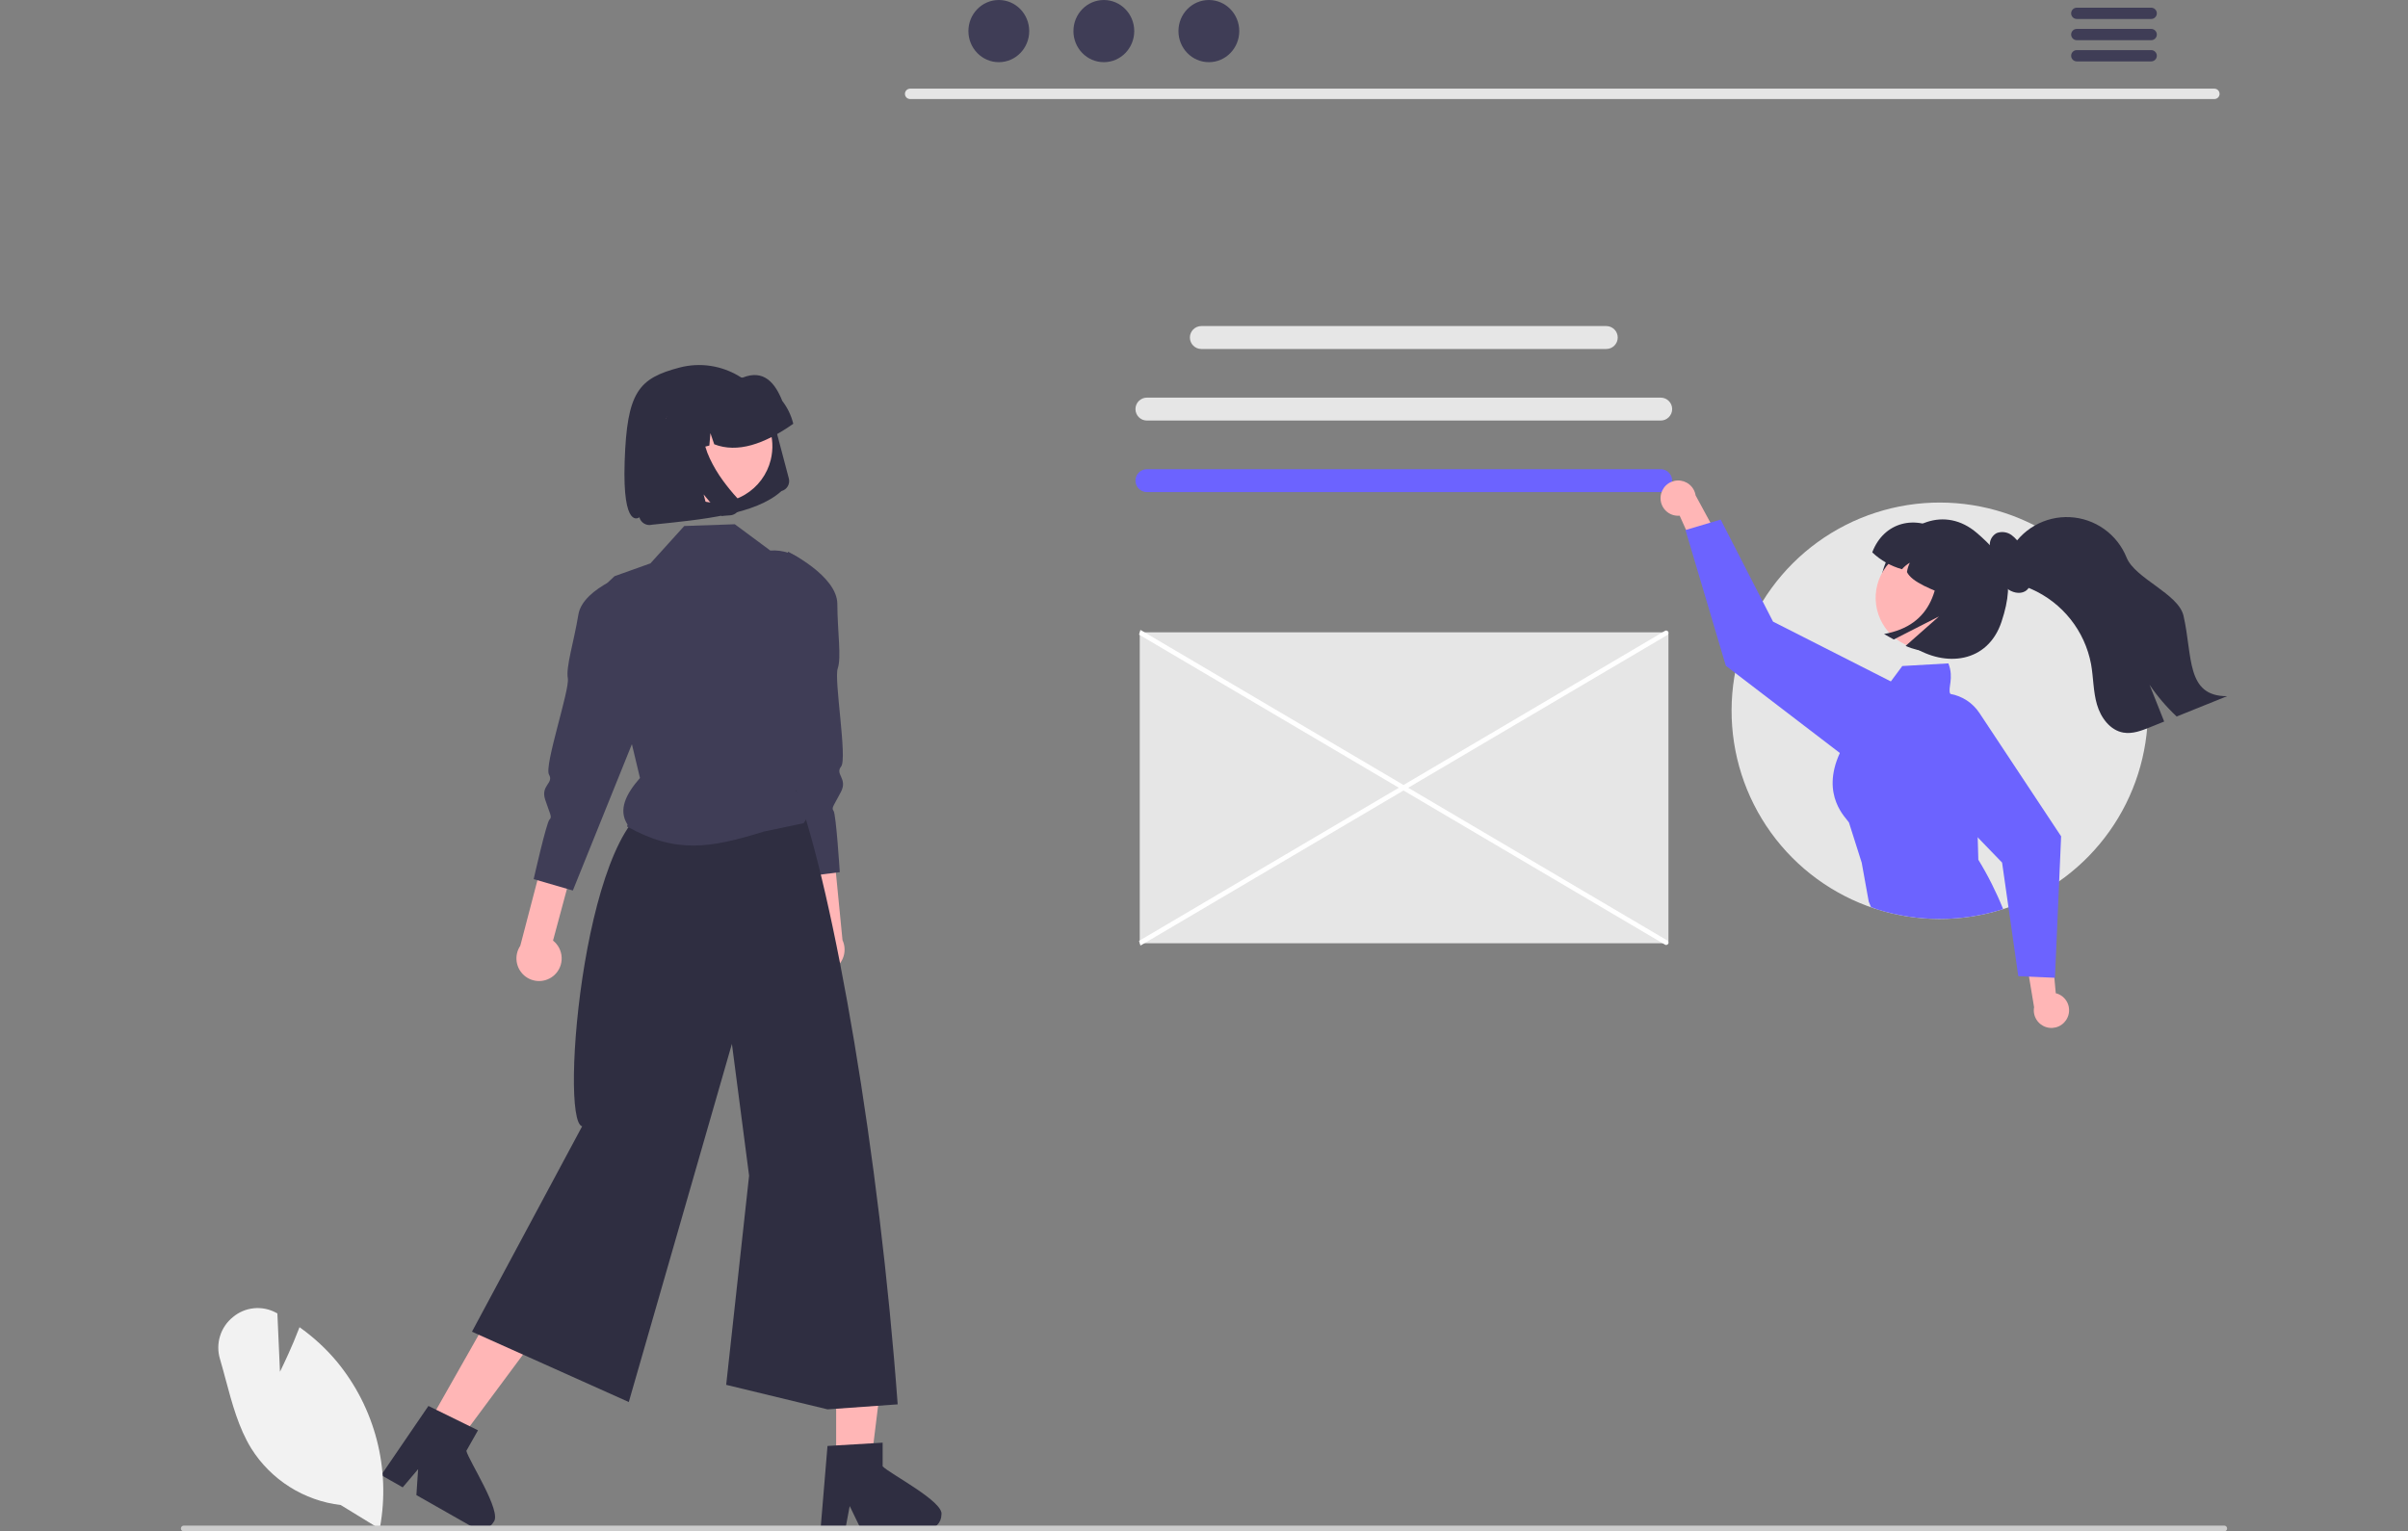 <svg width="1278" height="813" viewBox="0 0 1278 813" fill="none" xmlns="http://www.w3.org/2000/svg">
<rect x="0" y="0" width="1278" height="813" fill="#808080" stroke="none"/>
<g clip-path="url(#clip0_4033_3633)">
<path d="M1175.3 52.584H482.972C482.253 52.568 481.568 52.271 481.064 51.756C480.561 51.241 480.279 50.549 480.279 49.829C480.279 49.109 480.561 48.417 481.064 47.902C481.568 47.387 482.253 47.09 482.972 47.074H1175.3C1176.02 47.09 1176.71 47.387 1177.21 47.902C1177.71 48.417 1178 49.109 1178 49.829C1178 50.549 1177.71 51.241 1177.21 51.756C1176.71 52.271 1176.02 52.568 1175.3 52.584Z" fill="#E6E6E6"/>
<path d="M530.1 33.008C539.011 33.008 546.235 25.619 546.235 16.504C546.235 7.389 539.011 0 530.1 0C521.189 0 513.965 7.389 513.965 16.504C513.965 25.619 521.189 33.008 530.1 33.008Z" fill="#3F3D56"/>
<path d="M585.84 33.008C594.751 33.008 601.975 25.619 601.975 16.504C601.975 7.389 594.751 0 585.84 0C576.929 0 569.705 7.389 569.705 16.504C569.705 25.619 576.929 33.008 585.84 33.008Z" fill="#3F3D56"/>
<path d="M641.58 33.008C650.492 33.008 657.715 25.619 657.715 16.504C657.715 7.389 650.492 0 641.58 0C632.669 0 625.445 7.389 625.445 16.504C625.445 25.619 632.669 33.008 641.58 33.008Z" fill="#3F3D56"/>
<path d="M1141.74 4.082H1102.15C1101.37 4.1 1100.62 4.423 1100.07 4.984C1099.53 5.544 1099.22 6.297 1099.22 7.08C1099.22 7.864 1099.53 8.616 1100.07 9.176C1100.62 9.737 1101.37 10.06 1102.15 10.078H1141.74C1142.53 10.068 1143.28 9.747 1143.83 9.186C1144.39 8.625 1144.7 7.868 1144.7 7.08C1144.7 6.292 1144.39 5.535 1143.83 4.974C1143.28 4.413 1142.53 4.093 1141.74 4.082Z" fill="#3F3D56"/>
<path d="M1141.74 15.34H1102.15C1101.37 15.357 1100.62 15.681 1100.08 16.241C1099.53 16.801 1099.22 17.554 1099.22 18.338C1099.22 19.122 1099.53 19.874 1100.08 20.435C1100.62 20.995 1101.37 21.318 1102.15 21.336H1141.74C1142.53 21.325 1143.28 21.005 1143.83 20.444C1144.39 19.882 1144.7 19.126 1144.7 18.338C1144.7 17.55 1144.39 16.793 1143.83 16.232C1143.28 15.671 1142.53 15.351 1141.74 15.34Z" fill="#3F3D56"/>
<path d="M1141.74 26.602H1102.15C1101.37 26.619 1100.62 26.943 1100.07 27.503C1099.53 28.064 1099.22 28.816 1099.22 29.6C1099.22 30.383 1099.53 31.136 1100.07 31.696C1100.62 32.256 1101.37 32.58 1102.15 32.598H1141.74C1142.53 32.587 1143.28 32.267 1143.83 31.706C1144.39 31.144 1144.7 30.388 1144.7 29.6C1144.7 28.811 1144.39 28.055 1143.83 27.494C1143.28 26.933 1142.53 26.612 1141.74 26.602Z" fill="#3F3D56"/>
<path d="M604.898 335.676H884.22C884.561 335.676 884.888 335.811 885.129 336.053C885.37 336.294 885.505 336.621 885.505 336.962V499.472C885.505 499.813 885.37 500.14 885.129 500.381C884.888 500.623 884.561 500.758 884.22 500.758H604.898V335.676Z" fill="#E6E6E6"/>
<path d="M883.892 501.633L604.531 336.919L605.267 334.426L884.628 499.14C884.959 499.238 885.237 499.463 885.401 499.765C885.566 500.068 885.604 500.424 885.506 500.755C885.458 500.918 885.378 501.071 885.27 501.204C885.163 501.337 885.031 501.447 884.881 501.528C884.731 501.61 884.567 501.661 884.397 501.679C884.227 501.697 884.056 501.681 883.892 501.633Z" fill="white"/>
<path d="M605.267 502.003L604.531 499.51L883.892 334.795C884.056 334.747 884.227 334.731 884.397 334.749C884.567 334.767 884.731 334.819 884.881 334.9C885.031 334.982 885.163 335.092 885.271 335.225C885.378 335.358 885.458 335.51 885.506 335.674C885.604 336.004 885.566 336.36 885.401 336.663C885.237 336.966 884.959 337.191 884.628 337.288L605.267 502.003Z" fill="white"/>
<path d="M852.497 173.105H637.594C634.235 173.105 631.512 175.83 631.512 179.191V179.191C631.512 182.552 634.235 185.277 637.594 185.277H852.497C855.856 185.277 858.579 182.552 858.579 179.191C858.579 175.83 855.856 173.105 852.497 173.105Z" fill="#E6E6E6"/>
<path d="M881.387 211.098H608.705C605.346 211.098 602.623 213.822 602.623 217.183C602.623 220.544 605.346 223.269 608.705 223.269H881.387C884.746 223.269 887.469 220.544 887.469 217.183C887.469 213.822 884.746 211.098 881.387 211.098Z" fill="#E6E6E6"/>
<path d="M881.387 249.086H608.705C605.346 249.086 602.623 251.811 602.623 255.172C602.623 258.532 605.346 261.257 608.705 261.257H881.387C884.746 261.257 887.469 258.532 887.469 255.172C887.469 251.811 884.746 249.086 881.387 249.086Z" fill="#6C63FF"/>
<path d="M1139.96 377.335C1139.95 400.258 1132.83 422.612 1119.57 441.308C1106.31 460.003 1087.58 474.117 1065.96 481.698C1065.02 482.036 1064.08 482.343 1063.13 482.64C1040.92 489.741 1017.05 489.635 994.91 482.337C972.772 475.038 953.509 460.921 939.875 442.005C926.241 423.089 918.936 400.343 919.004 377.021C919.073 353.7 926.511 330.997 940.255 312.161C953.999 293.325 973.345 279.321 995.525 272.153C1017.7 264.984 1041.58 265.018 1063.74 272.249C1085.9 279.481 1105.21 293.54 1118.9 312.415C1132.59 331.29 1139.96 354.013 1139.96 377.335V377.335Z" fill="#E6E6E6"/>
<path d="M881.338 263.699C881.22 265.056 881.401 266.421 881.868 267.7C882.335 268.979 883.076 270.14 884.04 271.101C885.003 272.062 886.166 272.8 887.446 273.263C888.725 273.726 890.091 273.902 891.446 273.78L905.05 303.944L914.237 289.409L899.909 262.993C899.553 260.729 898.379 258.674 896.61 257.218C894.84 255.762 892.599 255.006 890.31 255.093C888.021 255.18 885.843 256.104 884.189 257.69C882.536 259.276 881.521 261.415 881.338 263.699Z" fill="#FFB6B6"/>
<path d="M1015.41 377.296C1015.21 376.405 1014.96 375.526 1014.65 374.666C1012.7 369.122 1008.73 364.519 1003.53 361.78C1003.41 361.709 1003.28 361.637 1003.16 361.576L941.006 330.022L935.492 319.266L913.214 275.84L907.752 277.467L894.844 281.305L894.547 281.387L915.945 353.439L920.855 357.205L976.469 399.761L978.279 401.153C982.749 404.568 988.296 406.264 993.91 405.933C999.525 405.603 1004.83 403.267 1008.87 399.352C1009.71 398.553 1010.48 397.691 1011.17 396.773C1013.27 394.038 1014.73 390.874 1015.47 387.508C1016.2 384.141 1016.18 380.654 1015.41 377.296Z" fill="#6C63FF"/>
<path d="M1049.96 456.428L1049.63 444.555L1048.69 410.126C1052.1 388.091 1054.51 385.645 1038.09 370.579C1037.46 370.444 1036.87 370.18 1036.35 369.803C1035.83 369.426 1035.39 368.944 1035.07 368.389C1033.58 365.339 1037.17 360.16 1034.07 352.188L1009.61 353.59L1003.53 361.777L979.087 394.733C978.129 396.362 977.255 398.04 976.468 399.758C966.004 422.5 980.192 434.587 981.296 436.664L988.068 458.004L991.801 478.698L993.008 481.574L996.414 482.823C1018.14 489.613 1041.43 489.548 1063.13 482.639C1059.48 473.55 1055.07 464.782 1049.96 456.428Z" fill="#6C63FF"/>
<path d="M1097.33 540.126C1097.88 538.882 1098.16 537.532 1098.13 536.171C1098.11 534.81 1097.79 533.47 1097.19 532.247C1096.59 531.024 1095.74 529.947 1094.68 529.091C1093.62 528.236 1092.39 527.623 1091.06 527.295L1088.05 494.34L1074.62 505.077L1079.55 534.726C1079.14 536.983 1079.58 539.308 1080.78 541.263C1081.98 543.217 1083.85 544.664 1086.04 545.33C1088.23 545.995 1090.59 545.833 1092.67 544.874C1094.75 543.915 1096.41 542.225 1097.33 540.126L1097.33 540.126Z" fill="#FFB6B6"/>
<path d="M1050.55 378.534C1048.8 375.878 1046.52 373.608 1043.86 371.864C1041.19 370.12 1038.2 368.938 1035.07 368.392C1033.71 368.146 1032.33 368.023 1030.96 368.023C1026.36 368.024 1021.87 369.38 1018.04 371.923C1016.82 372.725 1015.69 373.644 1014.65 374.666C1012.44 376.808 1010.67 379.366 1009.45 382.192C1008.23 385.019 1007.57 388.058 1007.52 391.138C1007.48 394.217 1008.03 397.276 1009.17 400.139C1010.3 403.003 1011.99 405.615 1014.13 407.826L1049.63 444.558L1062.57 457.945L1065.96 481.7L1071.17 518.248L1076.85 518.493L1090.31 519.087L1090.62 519.097L1092.86 467.883L1093.9 444.006L1050.55 378.534Z" fill="#6C63FF"/>
<path d="M1002.04 296.011C993.391 313.064 999.039 332.816 1015.08 343.203C1032.44 354.435 1054.96 351.975 1062.25 330.148C1070.36 305.842 1063.7 295.414 1049.2 282.957C1032.22 268.358 1011.38 277.586 1002.04 296.011Z" fill="#2F2E41"/>
<path d="M1044.6 333.999C1040.2 339.771 1033.69 343.558 1026.5 344.528C1019.31 345.499 1012.03 343.574 1006.25 339.175C1000.48 334.777 996.688 328.266 995.711 321.072C994.733 313.879 996.65 306.591 1001.04 300.81L1001.28 300.498C1005.76 294.882 1012.27 291.254 1019.4 290.398C1026.54 289.542 1033.72 291.526 1039.41 295.921C1045.09 300.317 1048.82 306.772 1049.79 313.895C1050.76 321.017 1048.89 328.236 1044.59 333.994L1044.6 333.999Z" fill="#FFB6B6"/>
<path d="M993.658 293.248C998.107 297.484 1003.53 300.559 1009.45 302.2C1010.63 300.827 1012.04 299.661 1013.61 298.75C1012.86 300.313 1012.34 301.979 1012.08 303.694C1014.72 309.175 1025.5 313.114 1035.81 317.144L1049.45 293.046L1031.39 282.804C1016.88 272.764 999.788 277.049 993.658 293.248Z" fill="#2F2E41"/>
<path d="M1059.75 282.988C1061.06 282.502 1062.48 282.354 1063.87 282.557C1065.26 282.76 1066.58 283.308 1067.7 284.15C1069.9 285.823 1071.68 287.987 1072.89 290.469C1075.1 294.485 1076.69 298.814 1077.6 303.307C1078.38 307.194 1078.25 311.893 1074.76 313.922C1071.85 315.614 1067.7 314.549 1065.02 312.29C1062.54 309.92 1060.67 306.995 1059.54 303.756C1058.24 300.656 1057 297.442 1054.68 294.868L1057.09 295.993C1056.33 293.681 1055.98 291.254 1056.04 288.82C1056.1 287.609 1056.47 286.434 1057.12 285.411C1057.77 284.388 1058.67 283.552 1059.75 282.988Z" fill="#2F2E41"/>
<path d="M1028.5 286.145L1047.88 297.132C1053.12 300.103 1056.97 305.035 1058.58 310.843C1060.18 316.651 1059.42 322.86 1056.45 328.103C1052.12 335.739 1045.11 341.487 1036.77 344.224C1028.44 346.961 1019.38 346.49 1011.37 342.903L1029.08 327.262L1005.06 339.509L999.932 336.601C1025.7 331.913 1030.67 311.692 1028.5 286.145Z" fill="#2F2E41"/>
<path d="M1065.11 305.455C1068.37 309.255 1073.48 310.731 1078.09 312.708C1086.22 316.277 1093.35 321.776 1098.88 328.729C1104.41 335.681 1108.15 343.877 1109.8 352.607C1111.07 359.717 1110.9 367.077 1112.92 374.009C1114.91 380.94 1119.87 387.741 1126.97 388.944C1131.78 389.766 1136.6 387.908 1141.13 386.074C1143.61 385.073 1146.1 384.069 1148.59 383.06C1145.99 376.546 1143.4 370.031 1140.82 363.516C1144.97 369.664 1149.81 375.325 1155.23 380.393C1164.15 376.796 1173.07 373.199 1182 369.602C1160.03 369.686 1163.78 348.343 1158.86 326.929C1156.16 315.162 1133.15 307.194 1128.64 295.999C1126.2 289.926 1122.08 284.68 1116.75 280.88C1111.43 277.081 1105.13 274.887 1098.59 274.559C1092.06 274.23 1085.57 275.781 1079.89 279.028C1074.22 282.275 1069.59 287.081 1066.55 292.878C1062.04 294.677 1061.91 301.704 1065.11 305.455Z" fill="#2F2E41"/>
<path d="M426.825 511.613C425.746 510.245 424.976 508.659 424.569 506.964C424.163 505.269 424.129 503.507 424.47 501.797C424.811 500.088 425.519 498.473 426.546 497.065C427.572 495.656 428.892 494.488 430.414 493.64L424.139 433.985L440.203 428.191L447.138 499.099C448.374 501.769 448.588 504.799 447.74 507.616C446.892 510.433 445.041 512.841 442.537 514.384C440.033 515.926 437.051 516.496 434.155 515.986C431.259 515.475 428.651 513.919 426.825 511.613Z" fill="#FFB6B6"/>
<path d="M418.235 292.902C418.235 292.902 444.313 305.634 444.398 320.601C444.483 335.568 446.643 349.105 444.602 354.896C442.561 360.687 449.788 402.782 446.405 406.95C443.022 411.119 449.992 413.252 446.329 420.387C442.667 427.521 441.045 428.864 442.388 430.486C443.73 432.109 445.701 463.035 445.701 463.035L424.213 465.723L401.354 365.905L418.235 292.902Z" fill="#3F3D56"/>
<path d="M294.219 517.673C295.501 516.492 296.511 515.047 297.18 513.438C297.848 511.828 298.16 510.092 298.092 508.351C298.024 506.609 297.579 504.903 296.788 503.35C295.996 501.797 294.877 500.435 293.508 499.358L309.105 441.439L294.155 433.184L276.133 502.11C274.492 504.551 273.802 507.51 274.196 510.426C274.589 513.341 276.038 516.011 278.268 517.929C280.497 519.848 283.352 520.881 286.292 520.834C289.232 520.786 292.053 519.662 294.219 517.673H294.219Z" fill="#FFB6B6"/>
<path d="M337.168 303.055C337.168 303.055 309.41 311.513 306.968 326.279C304.526 341.046 300.26 354.073 301.362 360.113C302.465 366.154 288.695 406.582 291.379 411.232C294.063 415.882 286.844 416.889 289.337 424.512C291.829 432.135 293.219 433.717 291.637 435.107C290.056 436.498 283.236 466.726 283.236 466.726L304.032 472.771L342.335 377.808L337.168 303.055Z" fill="#3F3D56"/>
<path d="M443.768 776.8L462.282 776.799L471.091 705.344L443.766 705.345L443.768 776.8Z" fill="#FFB6B6"/>
<path d="M468.444 778.469V765.91L463.577 766.208L443.763 767.382L439.178 767.664L435.672 809.726L435.484 811.981H448.631L449.053 809.741L450.963 799.562L455.892 809.741L456.972 811.981H491.826C493.9 811.967 495.885 811.136 497.35 809.667C498.815 808.198 499.642 806.21 499.651 804.135C501.122 797.26 472.138 782.4 468.444 778.469Z" fill="#2F2E41"/>
<path d="M226.859 756.633L242.963 765.775L285.866 707.975L262.099 694.484L226.859 756.633Z" fill="#FFB6B6"/>
<path d="M247.507 770.263L253.689 759.349L249.338 757.203L231.512 748.45L227.381 746.414L207.082 776.151L202.309 783.136L207.708 786.205L213.733 789.634L221.903 779.988L220.995 793.753L249.463 809.929H249.479L251.31 810.962C253.118 811.985 255.258 812.247 257.259 811.692C259.26 811.137 260.959 809.81 261.984 808.003C266.647 802.741 248.775 775.525 247.507 770.263Z" fill="#2F2E41"/>
<path d="M351.886 426.042C310.851 427.517 296.43 594.92 308.961 597.957L250.482 707.003L333.718 744.336L388.446 554.195L397.568 624.167L385.406 735.209L439.208 748.227L476.421 745.568C466.752 613.207 442.608 473.608 422.6 419.609L351.886 426.042Z" fill="#2F2E41"/>
<path d="M333.049 437.78L332.779 438.797C359.007 453.398 376.918 450.274 405.589 441.436L426.52 437.034C431.088 431.074 427.365 425.243 422.303 419.566L434.851 316.3C434.83 312.98 434.127 309.7 432.786 306.663C431.445 303.626 429.495 300.898 427.056 298.646C424.617 296.395 421.741 294.67 418.608 293.577C415.475 292.485 412.15 292.048 408.841 292.295L389.993 278.324L363.16 279.25L345.212 299.088L334.489 302.921L326.157 305.893C324.473 307.411 322.634 309.161 320.873 311.09L334.052 389.564L339.657 413.029C332.143 421.602 328.003 429.97 333.049 437.78Z" fill="#3F3D56"/>
<path d="M180.823 799.017C171.183 797.869 161.92 794.58 153.712 789.392C145.504 784.203 138.558 777.245 133.381 769.027C126.65 758.103 123.176 745.131 119.817 732.585C118.839 728.934 117.828 725.159 116.758 721.52C115.547 717.543 115.555 713.294 116.779 709.322C118.004 705.349 120.389 701.834 123.627 699.23C126.758 696.605 130.603 694.977 134.667 694.557C138.731 694.138 142.827 694.945 146.427 696.876L147.213 697.293L148.591 728.269C150.632 724.119 155.11 714.744 158.659 705.384L158.956 704.6L159.636 705.091C166.77 710.219 173.23 716.225 178.863 722.968C188.811 735.069 196.006 749.192 199.948 764.355C203.89 779.519 204.484 795.36 201.69 810.776L201.518 811.695L180.823 799.017Z" fill="#F2F2F2"/>
<path d="M96 811.468C95.999 811.67 96.039 811.869 96.115 812.055C96.192 812.241 96.305 812.41 96.447 812.552C96.589 812.695 96.758 812.807 96.944 812.884C97.13 812.961 97.329 813 97.53 812.999H1180.47C1180.88 812.999 1181.27 812.838 1181.55 812.551C1181.84 812.264 1182 811.874 1182 811.468C1182 811.062 1181.84 810.673 1181.55 810.386C1181.27 810.099 1180.88 809.938 1180.47 809.938H97.53C97.329 809.937 97.13 809.976 96.944 810.053C96.758 810.13 96.589 810.242 96.447 810.385C96.305 810.527 96.192 810.696 96.115 810.882C96.039 811.068 95.999 811.267 96 811.468Z" fill="#CCCCCC"/>
<path d="M414.738 260.708L414.765 260.701C416.168 260.329 417.366 259.415 418.096 258.159C418.826 256.904 419.027 255.41 418.656 254.006L410.86 224.456C409.468 219.16 407.027 214.199 403.681 209.866C397.137 201.415 387.586 195.817 377.018 194.238C371.564 193.43 366.003 193.734 360.67 195.134C338.851 200.86 332.757 208.08 331.525 245.031C330.294 281.982 339.333 274.626 339.333 274.626C339.52 275.339 339.849 276.006 340.299 276.589C341.18 277.725 342.466 278.476 343.888 278.685C344.617 278.792 345.361 278.751 346.074 278.565C373.321 275.759 400.915 273.203 414.743 260.707L414.738 260.708Z" fill="#2F2E41"/>
<path d="M350.676 229.512C349.245 235.292 349.558 241.367 351.575 246.968C353.593 252.57 357.224 257.449 362.01 260.987C366.797 264.525 372.524 266.565 378.468 266.848C384.412 267.132 390.307 265.647 395.408 262.58C398.789 260.562 401.736 257.892 404.079 254.726C406.421 251.56 408.113 247.96 409.055 244.135C410.48 238.359 410.164 232.291 408.147 226.694C406.13 221.098 402.502 216.225 397.72 212.688C392.939 209.152 387.218 207.112 381.279 206.824C375.341 206.537 369.45 208.015 364.349 211.073C360.964 213.088 358.012 215.756 355.665 218.921C353.318 222.087 351.622 225.687 350.677 229.513L350.676 229.512Z" fill="#FFB6B6"/>
<path d="M420.862 224.388C419.761 220.2 417.83 216.276 415.183 212.849C411.424 203.471 405.526 195.891 394.1 200.493C389.814 199.86 385.445 200.095 381.252 201.185L375.333 202.717C375.266 202.734 375.2 202.751 375.134 202.769C366.869 204.957 359.811 210.341 355.514 217.736C351.216 225.131 350.03 233.931 352.217 242.201L352.373 242.793L364.891 239.541L366.011 226.496L370.014 238.212L376.48 236.535L377.043 229.954L379.063 235.861C391.323 240.627 405.533 235.899 421.013 224.982L420.862 224.388Z" fill="#2F2E41"/>
<path d="M392.141 265.679C392.589 266.583 392.774 267.594 392.676 268.598C392.629 269.111 392.511 269.615 392.324 270.095C392.164 270.504 391.956 270.893 391.705 271.253C390.959 272.318 389.859 273.082 388.601 273.408C388.523 273.428 388.444 273.447 388.365 273.464C388.286 273.481 388.206 273.496 388.126 273.509C388.045 273.524 387.964 273.536 387.883 273.545C387.802 273.555 387.72 273.563 387.637 273.57L382.986 273.935L373.426 262.483L376.583 274.452L355.447 276.147L342.047 225.354L375.917 216.582L375.337 217.775C373.421 221.769 372.644 226.214 373.091 230.621C373.565 235.08 374.8 239.424 376.74 243.465C378.671 247.563 380.991 251.466 383.668 255.12C386.02 258.362 388.557 261.466 391.267 264.416C391.616 264.794 391.91 265.22 392.141 265.679Z" fill="#2F2E41"/>
</g>
<defs>
<clipPath id="clip0_4033_3633">
<rect width="1086" height="813" fill="white" transform="translate(96)"/>
</clipPath>
</defs>
</svg>

